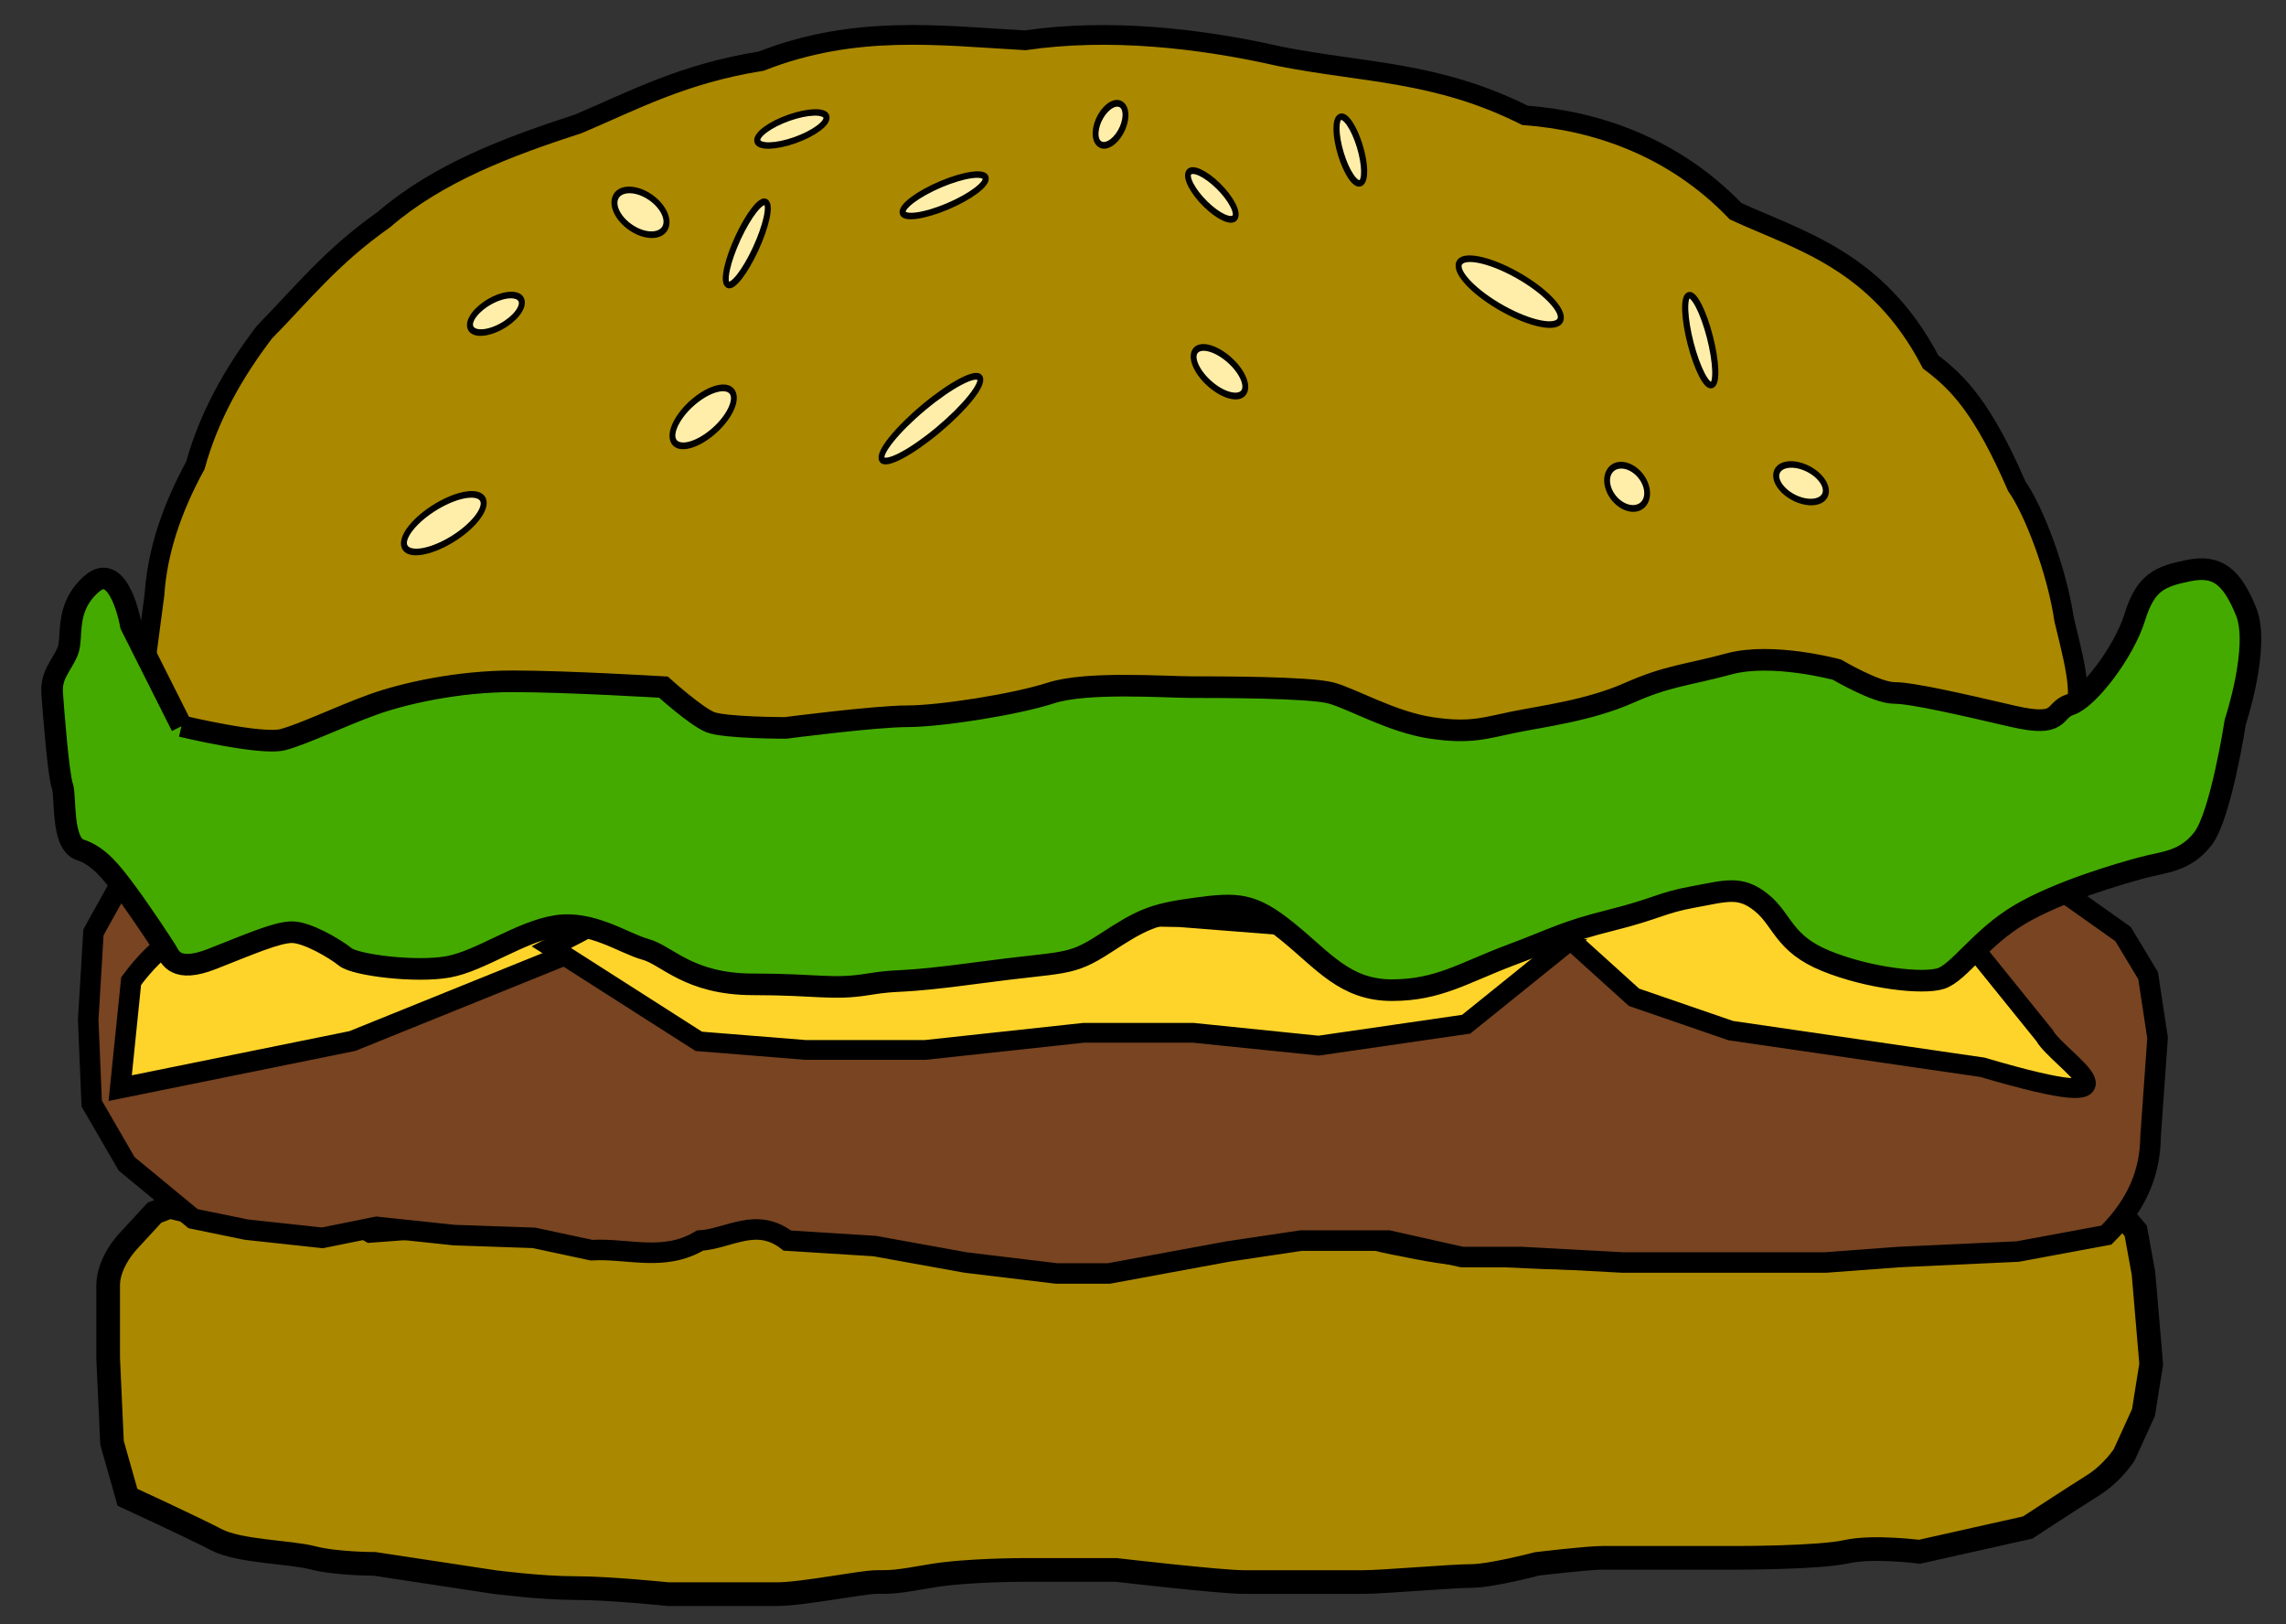 <?xml version="1.0" encoding="UTF-8" standalone="no"?>
<!-- Created with Inkscape (http://www.inkscape.org/) -->

<svg
   xmlns:dc="http://purl.org/dc/elements/1.1/"
   xmlns:cc="http://creativecommons.org/ns#"
   xmlns:rdf="http://www.w3.org/1999/02/22-rdf-syntax-ns#"
   xmlns:svg="http://www.w3.org/2000/svg"
   xmlns="http://www.w3.org/2000/svg"
   xmlns:sodipodi="http://sodipodi.sourceforge.net/DTD/sodipodi-0.dtd"
   xmlns:inkscape="http://www.inkscape.org/namespaces/inkscape"
   width="76mm"
   height="54mm"
   viewBox="0 0 269.291 191.338"
   id="svg2"
   version="1.1"
   inkscape:version="0.91 r13725"
   sodipodi:docname="burguer.svg">
  <rect x="0" y="0" width="269.291" height="191.338" fill="#333333" stroke="none"/>
  <defs
     id="defs4" />
  <sodipodi:namedview
     id="base"
     pagecolor="#ffffff"
     bordercolor="#666666"
     borderopacity="1.0"
     inkscape:pageopacity="0.0"
     inkscape:pageshadow="2"
     inkscape:zoom="1.28"
     inkscape:cx="155.18134"
     inkscape:cy="90.730871"
     inkscape:document-units="px"
     inkscape:current-layer="layer1"
     showgrid="false"
     showguides="true"
     inkscape:guide-bbox="true"
     inkscape:window-width="1920"
     inkscape:window-height="1027"
     inkscape:window-x="-8"
     inkscape:window-y="-8"
     inkscape:window-maximized="1" />
  <g
     inkscape:groupmode="layer"
     id="layer5"
     inkscape:label="pan"
     transform="translate(0,-861.024)">
    <path
       style="fill:#aa8800;fill-rule:evenodd;stroke:#000000;stroke-width:2.788;stroke-linecap:butt;stroke-linejoin:miter;stroke-miterlimit:4;stroke-dasharray:none;stroke-opacity:1"
       d="m 20.019,1003.163 c 0,0 4.777,1.427 6.597,0.713 1.82,-0.713 6.597,0.713 6.597,0.713 l 4.55,-0.713 c 1.867,-0.293 5.914,2.14 5.914,2.14 l 9.554,-0.713 5.005,0 c 2.73,0 13.194,-1.427 13.194,-1.427 l 9.554,-0.713 5.914,0 5.459,1.427 c 0,0 7.279,2.14 9.554,2.14 l 10.464,0 10.009,0 c 2.275,0 4.55,-1.427 7.734,-1.427 3.185,0 3.64,-0.713 6.369,-0.713 l 6.824,0 7.279,0 c 1.82,0 2.275,-1.427 5.459,0 3.185,1.427 4.55,2.14 8.189,2.853 3.64,0.713 6.824,1.427 10.919,1.427 4.095,0 10.009,0.713 14.104,0 4.095,-0.713 8.189,-2.14 12.284,-3.566 4.095,-1.427 6.369,-2.853 9.099,-3.566 2.73,-0.713 -3.64,-1.427 6.824,-1.427 10.464,0 19.108,-0.713 22.293,-0.713 l 4.55,0 4.55,3.21 2.73,3.21 0.91,4.993 0.91,10.699 -0.91,5.706 -2.275,4.993 c 0,0 -1.365,2.14 -3.64,3.566 -2.275,1.427 -7.734,4.993 -7.734,4.993 l -12.739,2.853 c 0,0 -5.459,-0.713 -8.644,0 -3.185,0.713 -12.739,0.713 -12.739,0.713 l -9.099,0 -6.824,0 c -1.82,0 -7.734,0.713 -7.734,0.713 0,0 -5.459,1.427 -7.734,1.427 -2.275,0 -10.464,0.713 -12.739,0.713 l -7.734,0 -6.369,0 c -2.73,0 -15.014,-1.427 -15.014,-1.427 l -5.004,0 -5.914,0 c 0,0 -6.824,0 -10.919,0.713 -4.095,0.713 -4.55,0.713 -6.369,0.713 -1.82,0 -8.644,1.427 -11.829,1.427 l -12.739,0 c 0,0 -6.824,-0.713 -10.919,-0.713 -4.095,0 -9.554,-0.713 -9.554,-0.713 l -14.104,-2.14 c 0,0 -4.55,0 -7.279,-0.713 -2.73,-0.713 -8.644,-0.713 -11.374,-2.14 -2.73,-1.427 -10.464,-4.993 -10.464,-4.993 l -1.82,-6.42 -0.455,-9.986 0,-8.559 c 0,-2.853 2.502,-5.35 2.502,-5.35 l 2.957,-3.21 z"
       id="path4161"
       inkscape:connector-curvature="0"
       sodipodi:nodetypes="cscsccsccccscssscssssssssscccccccsccsccscsscscccssscsccsscccsccc" />
  </g>
  <g
     inkscape:groupmode="layer"
     id="layer2"
     inkscape:label="Jamburguesa"
     style="display:inline"
     transform="translate(0,-861.024)">
    <path
       style="display:inline;fill:#784421;fill-rule:evenodd;stroke:#000000;stroke-width:2.418;stroke-linecap:butt;stroke-linejoin:miter;stroke-miterlimit:4;stroke-dasharray:none;stroke-opacity:1"
       d="m 28.585,961.167 16.895,2.283 c 5.253,-0.05 9.221,-1.108 18.863,2.283 5.347,-1.661 9.513,-4.246 17.736,-3.652 5.508,-1.511 11.12,-2.215 17.395,2.283 11.59,-1.904 12.787,-0.846 16.33,-0.457 5.216,1.315 12.761,2.186 17.977,-1.291 9.09,-1.695 10.123,0.055 10.848,1.937 9.982,1.644 6.592,0.248 9.883,0 l 13.177,-1.369 14.342,0.228 7.437,2.015 9.978,2.283 11.48,-2.511 14.267,-0.913 10.028,-1.33 8.647,3.691 6.227,4.408 2.953,4.897 1.115,7.323 -0.824,11.621 c -0.044,3.874 -1.298,7.747 -5.212,11.621 l -10.436,1.937 -14,0.646 -8.647,0.645 -10.294,0 -13.589,0 -11.942,-0.645 -7,0 -8.647,-1.937 -10.294,0 -8.647,1.291 -14,2.582 -6.177,0 -10.706,-1.291 -10.706,-1.937 -10.294,-0.646 c -3.657,-2.834 -6.88,-0.219 -10.294,0 -4.255,2.55 -8.51,0.871 -12.765,1.13 l -6.794,-1.452 -9.368,-0.323 -9.162,-0.968 -6.383,1.291 -8.956,-0.968 -6.28,-1.291 -7.824,-6.456 -4.118,-7.102 -0.412,-9.845 0.618,-10.329 3.5,-6.295 4.941,-1.453 z"
       id="path4234"
       inkscape:connector-curvature="0"
       sodipodi:nodetypes="cccccccccccccccccccccccccccccccccccccccccccccccccccc" />
  </g>
  <g
     inkscape:groupmode="layer"
     id="layer4"
     inkscape:label="qeso"
     transform="translate(0,-861.024)">
    <path
       style="fill:#ffd42a;fill-rule:evenodd;stroke:#000000;stroke-width:2.418;stroke-linecap:butt;stroke-linejoin:miter;stroke-miterlimit:4;stroke-dasharray:none;stroke-opacity:1"
       d="m 14.161,989.204 1.287,-12.609 c 6.756,-9.125 13.511,-7.365 20.267,-9.079 l 46.968,-0.504 -41.178,16.644 z"
       id="path4141"
       inkscape:connector-curvature="0"
       sodipodi:nodetypes="cccccc" />
    <path
       style="fill:#ffd42a;fill-rule:evenodd;stroke:#000000;stroke-width:2.325;stroke-linecap:butt;stroke-linejoin:miter;stroke-miterlimit:4;stroke-dasharray:none;stroke-opacity:1"
       d="m 203.88,982.426 29.643,4.32 c 20.981,6.178 8.876,-0.891 7.33,-3.733 l -9.655,-11.954 -36.519,-20.713 -8.678,8.802 -2.453,11.275 8.941,8.081 z"
       id="path4141-0"
       inkscape:connector-curvature="0"
       sodipodi:nodetypes="ccccccccc" />
    <path
       style="fill:#ffd42a;fill-rule:evenodd;stroke:#000000;stroke-width:2.325;stroke-linecap:butt;stroke-linejoin:miter;stroke-miterlimit:4;stroke-dasharray:none;stroke-opacity:1"
       d="m 64.944,972.596 17.372,11.096 12.546,1.009 14.155,0 18.659,-2.017 12.868,0 14.798,1.513 17.372,-2.522 11.26,-9.079 -45.038,-3.531 -54.046,-1.009 -14.155,1.513 z"
       id="path4158"
       inkscape:connector-curvature="0"
       sodipodi:nodetypes="ccccccccccccc" />
  </g>
  <g
     inkscape:label="Capa 1"
     inkscape:groupmode="layer"
     id="layer1"
     style="display:inline"
     transform="translate(0,-861.024)">
    <path
       style="fill:#aa8800;fill-rule:evenodd;stroke:#000000;stroke-width:2.323;stroke-linecap:butt;stroke-linejoin:miter;stroke-miterlimit:4;stroke-dasharray:none;stroke-opacity:1"
       d="m 24.121,948.754 220.323,-0.838 c 0.534,-5.937 0.626,-6.164 -1.287,-13.892 -0.874,-5.943 -3.656,-13.014 -5.577,-15.718 -3.992,-9.183 -6.867,-12.181 -10.147,-14.641 -6.24,-11.995 -15.533,-14.318 -22.981,-17.761 -7.328,-7.633 -16.524,-10.678 -24.81,-11.293 -10.345,-5.182 -18.818,-4.973 -28.815,-6.934 -9.516,-2.169 -20.205,-3.345 -30.061,-1.905 -10.087,-0.56 -20.015,-1.895 -31.104,2.455 -9.153,1.464 -14.966,4.588 -21.477,7.365 -8.427,2.737 -16.597,5.816 -22.958,11.293 -6.274,4.419 -9.72,8.838 -14.071,13.258 -3.677,4.812 -6.561,9.976 -8.146,15.713 -2.772,5.074 -4.484,10.148 -4.814,15.222 l -1.414,10.659 2.663,4.761 z"
       id="path4232"
       inkscape:connector-curvature="0"
       sodipodi:nodetypes="cccccccccccccccccc" />
    <ellipse
       style="fill:#ffeeaa;fill-opacity:1;stroke:#000000;stroke-width:0.742;stroke-miterlimit:4;stroke-dasharray:none;stroke-dashoffset:0;stroke-opacity:1"
       id="path4614"
       cx="504.903"
       cy="700.639"
       rx="6.828"
       ry="2.156"
       transform="matrix(0.874,0.487,-0.376,0.927,0,0)" />
    <ellipse
       style="fill:#ffeeaa;fill-opacity:1;stroke:#000000;stroke-width:0.744;stroke-miterlimit:4;stroke-dasharray:none;stroke-dashoffset:0;stroke-opacity:1"
       id="path4616"
       cx="-596.071"
       cy="-613.433"
       rx="3.751"
       ry="1.846"
       transform="matrix(-0.771,-0.636,0.515,-0.857,0,0)" />
    <ellipse
       style="fill:#ffeeaa;fill-opacity:1;stroke:#000000;stroke-width:0.744;stroke-miterlimit:4;stroke-dasharray:none;stroke-dashoffset:0;stroke-opacity:1"
       id="path4624"
       cx="669.086"
       cy="564.152"
       rx="2.767"
       ry="2.099"
       transform="matrix(0.746,0.666,-0.545,0.838,0,0)" />
    <ellipse
       style="fill:#ffeeaa;fill-opacity:1;stroke:#000000;stroke-width:0.742;stroke-miterlimit:4;stroke-dasharray:none;stroke-dashoffset:0;stroke-opacity:1"
       id="path4629"
       cx="-276.173"
       cy="823.638"
       rx="3.408"
       ry="1.619"
       transform="matrix(0.88,-0.475,0.366,0.931,0,0)" />
    <ellipse
       style="fill:#ffeeaa;fill-opacity:1;stroke:#000000;stroke-width:0.742;stroke-miterlimit:4;stroke-dasharray:none;stroke-dashoffset:0;stroke-opacity:1"
       id="path4631"
       cx="-155.152"
       cy="861.424"
       rx="5.3"
       ry="1.361"
       transform="matrix(0.921,-0.39,0.295,0.956,0,0)" />
    <ellipse
       style="fill:#ffeeaa;fill-opacity:1;stroke:#000000;stroke-width:0.744;stroke-miterlimit:4;stroke-dasharray:none;stroke-dashoffset:0;stroke-opacity:1"
       id="path4633"
       cx="-409.049"
       cy="758.15"
       rx="4.507"
       ry="2.107"
       transform="matrix(0.765,-0.644,0.522,0.853,0,0)" />
    <ellipse
       style="fill:#ffeeaa;fill-opacity:1;stroke:#000000;stroke-width:0.743;stroke-miterlimit:4;stroke-dasharray:none;stroke-dashoffset:0;stroke-opacity:1"
       id="path4635"
       cx="-322.951"
       cy="825.496"
       rx="5.386"
       ry="2.149"
       transform="matrix(0.858,-0.513,0.399,0.917,0,0)" />
    <ellipse
       style="fill:#ffeeaa;fill-opacity:1;stroke:#000000;stroke-width:0.743;stroke-miterlimit:4;stroke-dasharray:none;stroke-dashoffset:0;stroke-opacity:1"
       id="path4637"
       cx="424.264"
       cy="729.014"
       rx="3.426"
       ry="2.15"
       transform="matrix(0.86,0.511,-0.397,0.918,0,0)" />
    <ellipse
       style="fill:#ffeeaa;fill-opacity:1;stroke:#000000;stroke-width:0.742;stroke-miterlimit:4;stroke-dasharray:none;stroke-dashoffset:0;stroke-opacity:1"
       id="path4649"
       cx="486.333"
       cy="756.826"
       rx="3.137"
       ry="1.902"
       transform="matrix(0.914,0.406,-0.307,0.952,0,0)" />
    <ellipse
       style="fill:#ffeeaa;fill-opacity:1;stroke:#000000;stroke-width:0.744;stroke-miterlimit:4;stroke-dasharray:none;stroke-dashoffset:0;stroke-opacity:1"
       id="path4651"
       cx="-382.323"
       cy="778.544"
       rx="7.507"
       ry="1.582"
       transform="matrix(0.768,-0.64,0.518,0.855,0,0)" />
    <ellipse
       style="fill:#ffeeaa;fill-opacity:1;stroke:#000000;stroke-width:0.743;stroke-miterlimit:4;stroke-dasharray:none;stroke-dashoffset:0;stroke-opacity:1"
       id="path4653"
       cx="709.416"
       cy="-457.258"
       rx="5.356"
       ry="1.228"
       transform="matrix(-0.42,0.908,-0.844,-0.537,0,0)" />
    <ellipse
       style="fill:#ffeeaa;fill-opacity:1;stroke:#000000;stroke-width:0.744;stroke-miterlimit:4;stroke-dasharray:none;stroke-dashoffset:0;stroke-opacity:1"
       id="path4655"
       cx="638.052"
       cy="536.383"
       rx="3.802"
       ry="1.302"
       transform="matrix(0.713,0.702,-0.582,0.813,0,0)" />
    <ellipse
       style="fill:#ffeeaa;fill-opacity:1;stroke:#000000;stroke-width:0.744;stroke-miterlimit:4;stroke-dasharray:none;stroke-dashoffset:0;stroke-opacity:1"
       id="path4659"
       cx="554.104"
       cy="614.323"
       rx="1.495"
       ry="2.646"
       transform="matrix(0.786,0.618,-0.496,0.868,0,0)" />
    <ellipse
       style="fill:#ffeeaa;fill-opacity:1;stroke:#000000;stroke-width:0.742;stroke-miterlimit:4;stroke-dasharray:none;stroke-dashoffset:0;stroke-opacity:1"
       id="path4661"
       cx="876.597"
       cy="105.095"
       rx="4.083"
       ry="1.204"
       transform="matrix(0.292,0.956,-0.922,0.387,0,0)" />
    <ellipse
       style="fill:#ffeeaa;fill-opacity:1;stroke:#000000;stroke-width:0.741;stroke-miterlimit:4;stroke-dasharray:none;stroke-dashoffset:0;stroke-opacity:1"
       id="path4663"
       cx="127.406"
       cy="-860.597"
       rx="4.311"
       ry="1.367"
       transform="matrix(-0.943,0.332,-0.248,-0.969,0,0)" />
    <ellipse
       style="display:inline;fill:#ffeeaa;fill-opacity:1;stroke:#000000;stroke-width:0.741;stroke-miterlimit:4;stroke-dasharray:none;stroke-dashoffset:0;stroke-opacity:1"
       id="path4653-0"
       cx="920.008"
       cy="31.51"
       rx="5.467"
       ry="1.198"
       transform="matrix(0.25,0.968,-0.943,0.334,0,0)" />
  </g>
  <g
     inkscape:groupmode="layer"
     id="layer3"
     inkscape:label="lghuiga"
     style="display:inline"
     transform="translate(0,-861.024)">
    <path
       style="display:inline;fill:#44aa00;fill-rule:evenodd;stroke:#000000;stroke-width:2.546;stroke-linecap:butt;stroke-linejoin:miter;stroke-miterlimit:4;stroke-dasharray:none;stroke-opacity:1"
       d="m 21.391,946.564 -5.978,-11.892 c 0,0 -1.345,-7.766 -4.633,-4.854 -3.288,2.912 -2.092,6.31 -2.84,8.009 -0.747,1.699 -1.943,2.67 -1.794,4.854 0.149,2.184 0.747,9.708 1.196,10.921 0.448,1.213 -0.149,6.795 2.092,7.524 2.242,0.728 3.737,2.67 5.53,5.097 1.794,2.427 4.185,6.067 4.633,6.795 0.448,0.728 1.046,2.67 5.381,0.971 4.334,-1.699 7.622,-3.155 9.416,-3.155 1.794,0 5.082,1.942 6.277,2.912 1.196,0.971 8.317,1.857 12.121,1.171 3.805,-0.686 8.455,-4.119 12.682,-4.805 4.227,-0.686 8.032,2.059 10.568,2.746 2.536,0.686 5.073,4.119 12.682,4.119 7.609,0 9.3,0.686 13.528,0 4.227,-0.686 2.959,0 13.105,-1.373 10.146,-1.373 10.568,-0.686 14.796,-3.432 4.227,-2.746 5.496,-3.432 10.568,-4.119 5.073,-0.686 6.764,-0.686 10.991,2.746 4.227,3.432 6.764,6.864 12.259,6.864 5.496,0 8.455,-2.059 13.95,-4.119 5.496,-2.059 6.341,-2.746 11.837,-4.119 5.496,-1.373 5.918,-2.059 9.723,-2.746 3.805,-0.686 5.496,-1.373 8.032,0.686 2.536,2.059 2.536,4.805 7.609,6.864 5.073,2.059 11.414,2.746 13.528,2.059 2.114,-0.686 4.65,-4.805 9.3,-7.551 4.65,-2.746 11.837,-4.805 14.373,-5.492 2.536,-0.686 5.073,-0.686 7.187,-3.432 2.114,-2.746 3.805,-13.729 3.805,-13.729 0,0 2.959,-8.924 1.268,-13.042 -1.691,-4.119 -3.382,-5.492 -6.764,-4.805 -3.382,0.686 -5.073,1.373 -6.341,5.492 -1.268,4.119 -5.496,9.61 -7.609,10.297 -2.114,0.686 -0.845,2.746 -6.764,1.373 -5.918,-1.373 -11.837,-2.746 -13.95,-2.746 -2.114,0 -6.764,-2.746 -6.764,-2.746 0,0 -7.609,-2.059 -12.682,-0.686 -5.073,1.373 -7.187,1.373 -11.837,3.432 -4.65,2.059 -10.146,2.746 -13.528,3.432 -3.382,0.686 -5.073,1.373 -9.723,0.686 -4.65,-0.686 -9.3,-3.432 -11.837,-4.119 -2.536,-0.686 -13.528,-0.686 -16.487,-0.686 -2.959,0 -12.259,-0.686 -16.487,0.686 -4.227,1.373 -13.105,2.746 -16.91,2.746 -3.805,0 -14.373,1.373 -14.373,1.373 0,0 -7.187,0 -8.878,-0.686 -1.691,-0.686 -5.496,-4.119 -5.496,-4.119 0,0 -11.414,-0.686 -17.755,-0.686 -6.341,0 -12.682,1.373 -16.487,2.746 -3.805,1.373 -8.032,3.432 -10.568,4.119 -2.536,0.686 -11.956,-1.582 -11.956,-1.582 z"
       id="path4214"
       inkscape:connector-curvature="0" />
  </g>
</svg>
